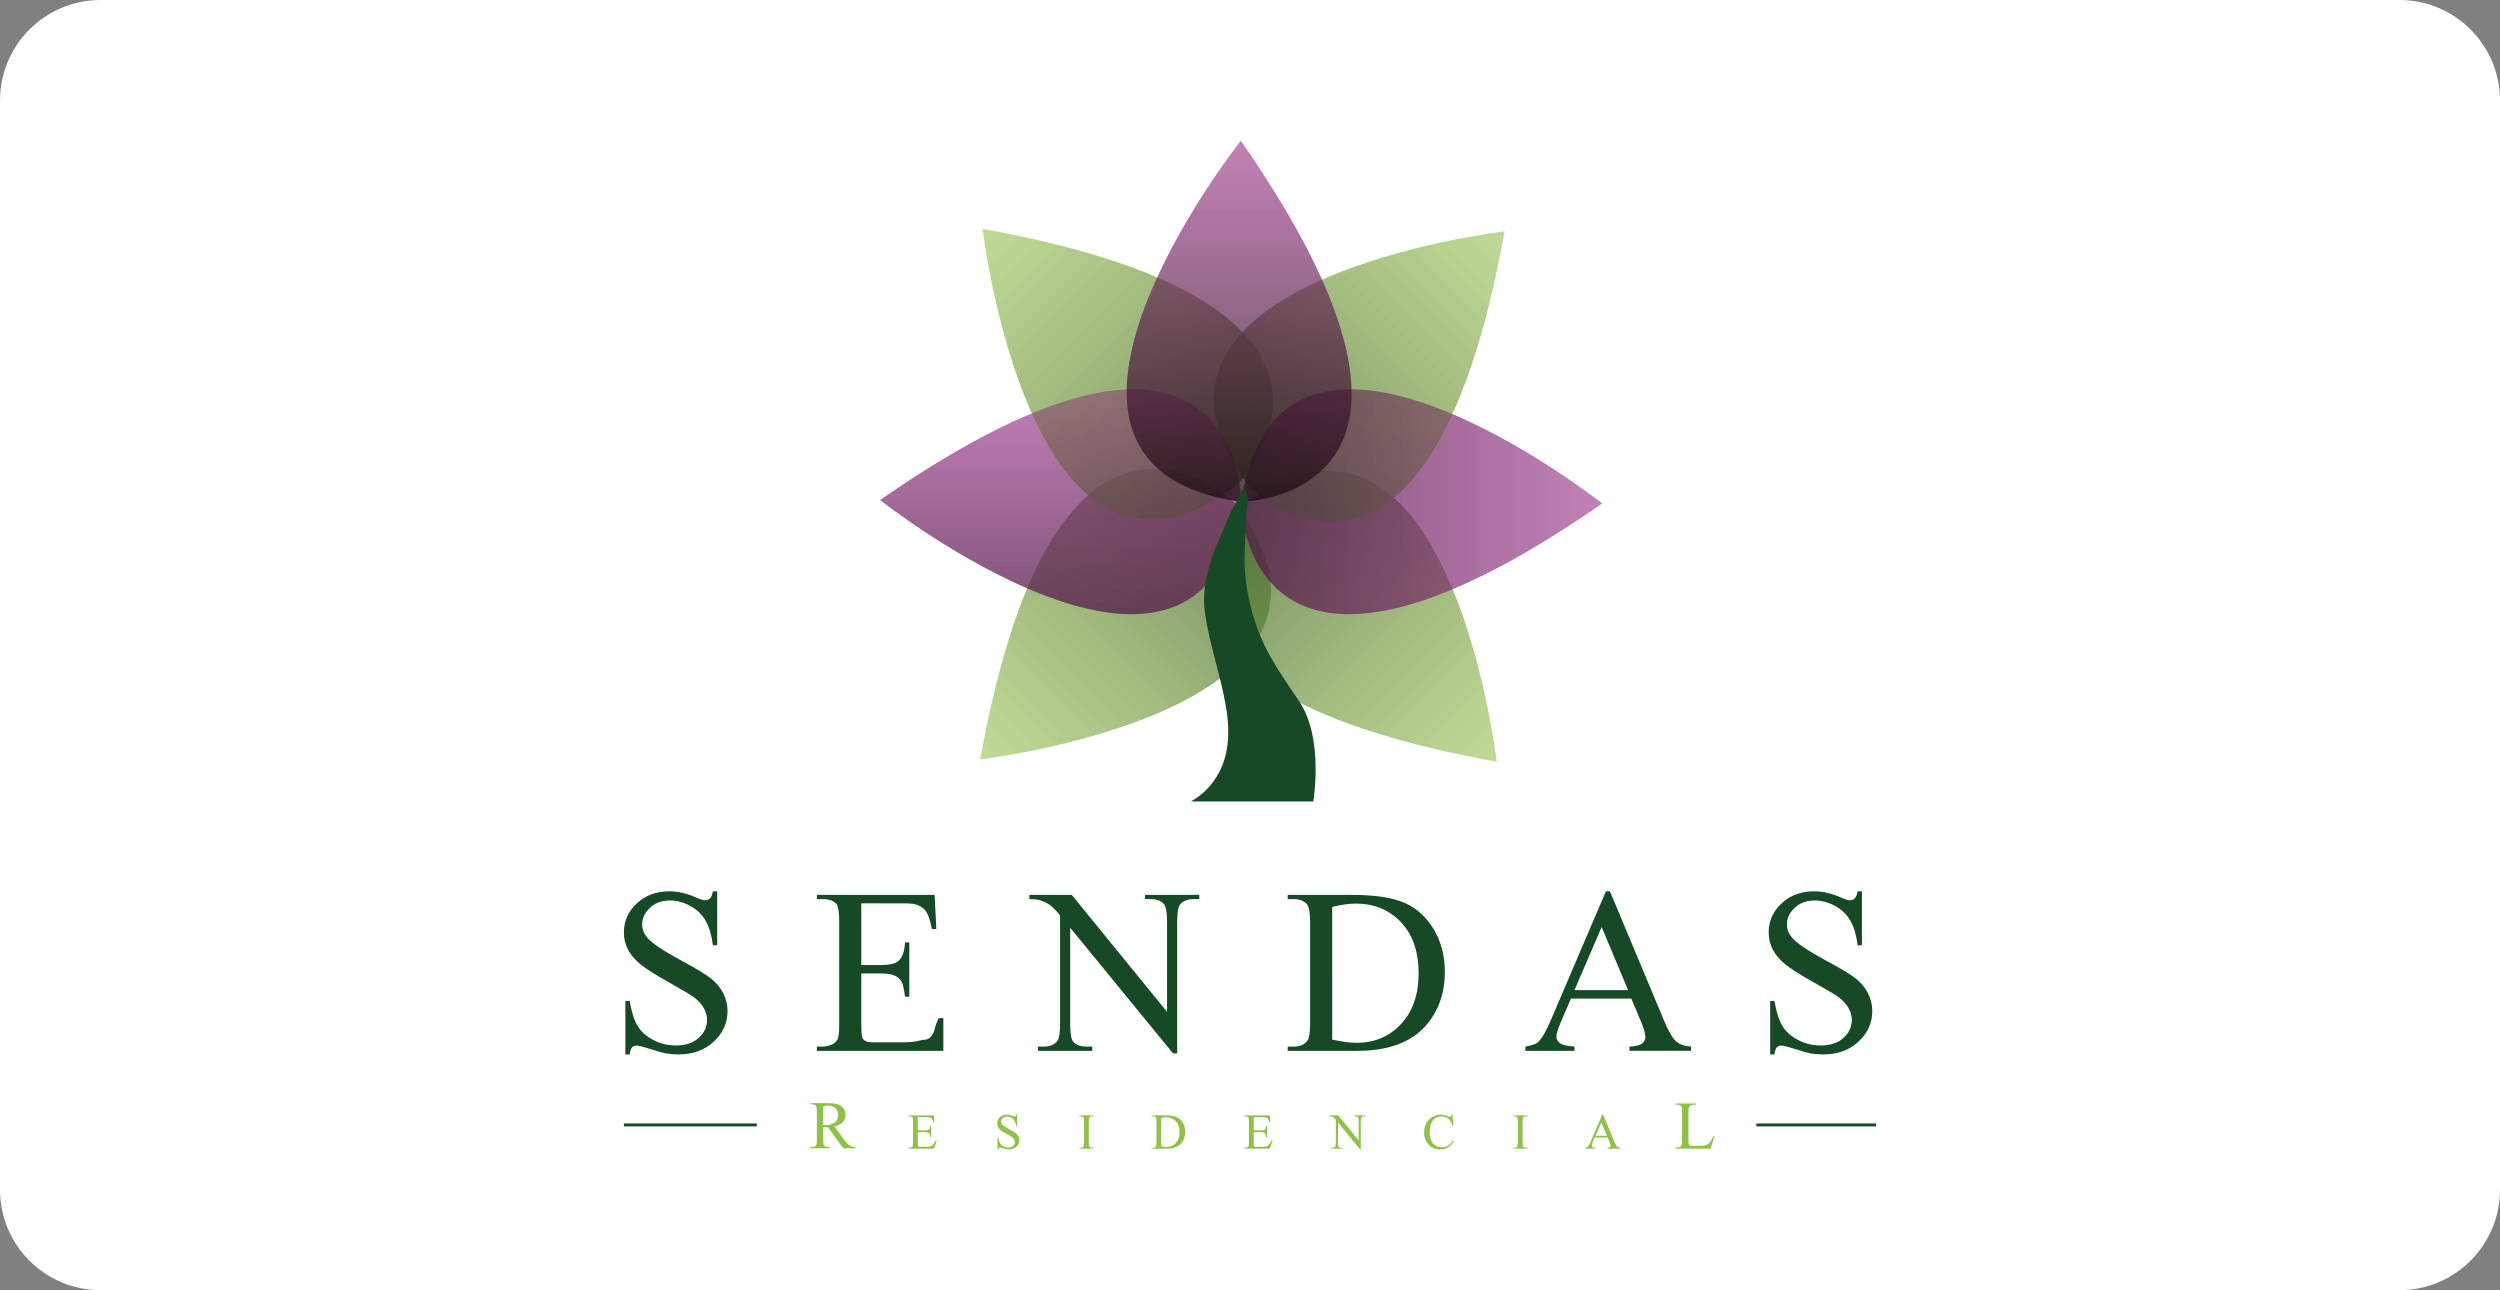 <?xml version="1.0" encoding="utf-8"?>
<!-- Generator: Adobe Illustrator 16.0.0, SVG Export Plug-In . SVG Version: 6.00 Build 0)  -->
<!DOCTYPE svg PUBLIC "-//W3C//DTD SVG 1.1//EN" "http://www.w3.org/Graphics/SVG/1.1/DTD/svg11.dtd">
<svg version="1.1" id="Layer_1" xmlns="http://www.w3.org/2000/svg" xmlns:xlink="http://www.w3.org/1999/xlink" x="0px" y="0px"
	 width="194.814px" height="100.538px" viewBox="0 0 194.814 100.538" enable-background="new 0 0 194.814 100.538"
	 xml:space="preserve">
<rect x="0" y="0" width="194.814" height="100.538" fill="#808080" stroke="none"/>
<path fill="#FFFFFF" d="M186.975,100.538H7.84c-4.329,0-7.84-3.51-7.84-7.84V7.839C0,3.51,3.511,0,7.84,0h179.135
	c4.329,0,7.84,3.51,7.84,7.839v84.859C194.814,97.028,191.304,100.538,186.975,100.538z"/>
<g>
	<path fill="#164926" d="M55.887,69.455v4.204h-0.332c-0.107-0.808-0.299-1.449-0.578-1.928c-0.277-0.479-0.673-0.857-1.188-1.138
		c-0.516-0.281-1.045-0.422-1.596-0.422c-0.622,0-1.135,0.188-1.542,0.568c-0.405,0.38-0.61,0.812-0.61,1.296
		c0,0.371,0.131,0.709,0.387,1.014c0.371,0.448,1.252,1.046,2.645,1.793c1.135,0.609,1.912,1.077,2.326,1.402
		c0.414,0.326,0.734,0.711,0.959,1.152s0.336,0.906,0.336,1.39c0,0.921-0.356,1.714-1.07,2.38c-0.714,0.667-1.633,1-2.756,1
		c-0.355,0-0.688-0.027-0.996-0.081c-0.186-0.03-0.568-0.14-1.152-0.327c-0.583-0.188-0.953-0.282-1.107-0.282
		c-0.148,0-0.268,0.045-0.354,0.134c-0.086,0.09-0.15,0.275-0.193,0.557h-0.332v-4.169h0.332c0.155,0.873,0.363,1.526,0.627,1.96
		c0.264,0.432,0.667,0.792,1.207,1.079c0.541,0.287,1.133,0.431,1.777,0.431c0.748,0,1.339-0.197,1.772-0.591
		c0.433-0.396,0.651-0.862,0.651-1.399c0-0.299-0.082-0.602-0.248-0.905c-0.164-0.306-0.42-0.589-0.768-0.853
		c-0.231-0.18-0.869-0.561-1.908-1.143c-1.041-0.582-1.78-1.048-2.219-1.394c-0.438-0.347-0.773-0.729-0.998-1.147
		c-0.229-0.418-0.342-0.879-0.342-1.381c0-0.873,0.334-1.624,1.002-2.256c0.672-0.63,1.523-0.944,2.557-0.944
		c0.646,0,1.329,0.157,2.054,0.476c0.333,0.148,0.569,0.224,0.708,0.224c0.154,0,0.281-0.047,0.381-0.14
		c0.098-0.093,0.177-0.279,0.236-0.56H55.887z"/>
	<path fill="#164926" d="M67.116,70.396v4.806h1.501c0.692,0,1.156-0.104,1.389-0.313c0.31-0.275,0.486-0.76,0.52-1.453h0.332v4.232
		h-0.332c-0.082-0.592-0.166-0.972-0.25-1.139c-0.109-0.209-0.284-0.373-0.531-0.493c-0.242-0.12-0.619-0.18-1.127-0.18h-1.501
		v4.008c0,0.538,0.024,0.864,0.071,0.981c0.048,0.117,0.133,0.209,0.252,0.278c0.119,0.067,0.346,0.103,0.682,0.103h2.062
		c0.687,0,1.186-0.047,1.496-0.144c0.312-0.096,0.547,0.013,0.835-0.27c0.37-0.37,0.249-0.726,0.637-1.473h0.36v2.549h-9.855v-0.331
		h0.431c0.286,0,0.558-0.069,0.815-0.207c0.191-0.095,0.322-0.238,0.391-0.43s0.103-0.582,0.103-1.175v-7.898
		c0-0.771-0.078-1.246-0.233-1.425c-0.215-0.239-0.572-0.359-1.075-0.359h-0.431v-0.331h9.172l0.135,2.662h-0.35
		c-0.125-0.64-0.264-1.079-0.416-1.317c-0.152-0.239-0.379-0.422-0.678-0.547c-0.238-0.09-0.465-0.135-1.067-0.135H67.116z"/>
	<path fill="#164926" d="M80.213,69.732h3.3l7.431,9.118v-7.012c0-0.747-0.084-1.213-0.252-1.398
		c-0.221-0.251-0.571-0.377-1.049-0.377h-0.42v-0.331h4.231v0.331h-0.429c-0.516,0-0.882,0.155-1.095,0.467
		c-0.132,0.19-0.198,0.628-0.198,1.309v10.247h-0.324l-8.014-9.79v7.486c0,0.747,0.08,1.214,0.241,1.398
		c0.228,0.251,0.579,0.377,1.048,0.377h0.433v0.331h-4.231v-0.331h0.422c0.519,0,0.889-0.156,1.102-0.467
		c0.132-0.191,0.197-0.627,0.197-1.309v-8.454c-0.354-0.413-0.619-0.685-0.803-0.815C81.62,70.38,81.354,70.259,81,70.144
		c-0.172-0.052-0.437-0.08-0.787-0.08V69.732z"/>
	<path fill="#164926" d="M100.344,81.889v-0.331h0.457c0.515,0,0.877-0.164,1.094-0.494c0.131-0.196,0.197-0.639,0.197-1.325v-7.854
		c0-0.759-0.084-1.235-0.252-1.427c-0.232-0.262-0.58-0.395-1.039-0.395h-0.457v-0.331h4.947c1.818,0,3.2,0.206,4.148,0.618
		c0.946,0.412,1.709,1.101,2.285,2.062c0.578,0.962,0.865,2.074,0.865,3.334c0,1.691-0.515,3.105-1.541,4.242
		c-1.154,1.267-2.912,1.899-5.271,1.899H100.344z M103.813,81.011c0.758,0.168,1.396,0.251,1.909,0.251
		c1.387,0,2.537-0.486,3.452-1.461c0.914-0.975,1.372-2.295,1.372-3.963c0-1.679-0.458-3.004-1.372-3.972
		c-0.915-0.969-2.089-1.453-3.524-1.453c-0.538,0-1.15,0.087-1.837,0.261V81.011z"/>
	<path fill="#164926" d="M127.123,77.819h-4.707l-0.825,1.919c-0.203,0.472-0.306,0.823-0.306,1.058c0,0.186,0.09,0.348,0.265,0.488
		c0.176,0.14,0.558,0.231,1.142,0.273v0.331h-3.826v-0.331c0.508-0.09,0.836-0.207,0.986-0.35c0.306-0.287,0.642-0.869,1.014-1.748
		l4.275-10.005h0.314l4.231,10.112c0.341,0.812,0.649,1.34,0.927,1.582c0.279,0.242,0.666,0.378,1.162,0.408v0.331h-4.798v-0.331
		c0.485-0.023,0.812-0.104,0.981-0.242c0.172-0.137,0.258-0.305,0.258-0.503c0-0.262-0.121-0.678-0.359-1.245L127.123,77.819z
		 M126.871,77.155l-2.062-4.912l-2.117,4.912H126.871z"/>
	<path fill="#164926" d="M145.092,69.455v4.204h-0.331c-0.108-0.808-0.3-1.449-0.579-1.928c-0.277-0.479-0.674-0.857-1.189-1.138
		c-0.513-0.281-1.045-0.422-1.593-0.422c-0.624,0-1.136,0.188-1.542,0.568c-0.407,0.38-0.611,0.812-0.611,1.296
		c0,0.371,0.129,0.709,0.387,1.014c0.37,0.448,1.251,1.046,2.644,1.793c1.134,0.609,1.911,1.077,2.326,1.402
		c0.416,0.326,0.735,0.711,0.959,1.152s0.336,0.906,0.336,1.39c0,0.921-0.354,1.714-1.069,2.38c-0.715,0.667-1.633,1-2.758,1
		c-0.352,0-0.685-0.027-0.994-0.081c-0.185-0.03-0.569-0.14-1.152-0.327c-0.582-0.188-0.951-0.282-1.107-0.282
		c-0.15,0-0.268,0.045-0.355,0.134c-0.086,0.09-0.149,0.275-0.19,0.557h-0.331v-4.169h0.331c0.153,0.873,0.362,1.526,0.628,1.96
		c0.262,0.432,0.664,0.792,1.205,1.079s1.133,0.431,1.779,0.431c0.746,0,1.338-0.197,1.771-0.591
		c0.433-0.396,0.649-0.862,0.649-1.399c0-0.299-0.082-0.602-0.247-0.905c-0.164-0.306-0.422-0.589-0.767-0.853
		c-0.233-0.18-0.87-0.561-1.909-1.143c-1.041-0.582-1.781-1.048-2.219-1.394c-0.439-0.347-0.771-0.729-1-1.147
		c-0.228-0.418-0.34-0.879-0.34-1.381c0-0.873,0.332-1.624,1.002-2.256c0.671-0.63,1.521-0.944,2.557-0.944
		c0.646,0,1.328,0.157,2.053,0.476c0.334,0.148,0.571,0.224,0.709,0.224c0.153,0,0.28-0.047,0.381-0.14
		c0.098-0.093,0.176-0.279,0.237-0.56H145.092z"/>
	<g>
		<path fill="#8FC048" d="M71.52,87.06v1.024h0.57c0.148,0,0.246-0.022,0.296-0.065c0.065-0.059,0.103-0.162,0.11-0.311h0.07v0.902
			h-0.07c-0.018-0.126-0.033-0.207-0.053-0.242c-0.021-0.045-0.059-0.081-0.111-0.105c-0.053-0.025-0.135-0.039-0.242-0.039h-0.57
			v0.855c0,0.115,0.006,0.185,0.016,0.209c0.009,0.025,0.027,0.045,0.054,0.06s0.075,0.022,0.146,0.022h0.441
			c0.145,0,0.251-0.011,0.316-0.031c0.066-0.02,0.131-0.061,0.191-0.121c0.081-0.078,0.162-0.197,0.244-0.357h0.076l-0.225,0.651
			h-1.997V89.44h0.09c0.063,0,0.12-0.016,0.175-0.044c0.042-0.021,0.068-0.052,0.082-0.092c0.016-0.041,0.023-0.125,0.023-0.251
			v-1.685c0-0.164-0.016-0.266-0.049-0.304c-0.047-0.052-0.123-0.077-0.231-0.077h-0.09v-0.07h1.997l0.029,0.567h-0.074
			c-0.025-0.136-0.056-0.229-0.09-0.28c-0.033-0.052-0.08-0.091-0.145-0.116c-0.049-0.02-0.141-0.029-0.27-0.029H71.52z"/>
		<path fill="#8FC048" d="M79.257,86.859v0.896h-0.071c-0.021-0.173-0.062-0.31-0.123-0.411c-0.058-0.103-0.142-0.184-0.252-0.243
			s-0.223-0.09-0.342-0.09c-0.131,0-0.242,0.04-0.328,0.121s-0.131,0.173-0.131,0.276c0,0.079,0.029,0.151,0.082,0.216
			c0.08,0.097,0.27,0.224,0.566,0.383c0.24,0.131,0.408,0.23,0.496,0.3c0.088,0.068,0.157,0.151,0.203,0.245
			c0.049,0.094,0.073,0.192,0.073,0.296c0,0.196-0.077,0.367-0.23,0.509c-0.151,0.142-0.347,0.214-0.585,0.214
			c-0.076,0-0.148-0.007-0.213-0.018c-0.041-0.008-0.123-0.03-0.246-0.07c-0.124-0.041-0.204-0.061-0.236-0.061
			c-0.033,0-0.058,0.01-0.076,0.029c-0.02,0.02-0.031,0.059-0.041,0.119h-0.071v-0.89h0.071c0.031,0.186,0.076,0.324,0.133,0.417
			c0.056,0.093,0.143,0.17,0.258,0.231s0.242,0.092,0.381,0.092c0.158,0,0.283-0.042,0.376-0.127
			c0.095-0.084,0.139-0.183,0.139-0.298c0-0.064-0.017-0.129-0.053-0.193c-0.032-0.065-0.089-0.126-0.163-0.182
			c-0.049-0.039-0.184-0.12-0.408-0.244c-0.22-0.123-0.378-0.224-0.472-0.297c-0.095-0.074-0.165-0.156-0.214-0.245
			c-0.049-0.09-0.072-0.188-0.072-0.295c0-0.186,0.072-0.347,0.213-0.48c0.145-0.135,0.325-0.201,0.545-0.201
			c0.139,0,0.284,0.032,0.439,0.101c0.072,0.031,0.121,0.048,0.15,0.048c0.034,0,0.061-0.01,0.082-0.029s0.038-0.06,0.049-0.119
			H79.257z"/>
		<path fill="#8FC048" d="M85.215,89.44v0.071h-1.109V89.44h0.09c0.108,0,0.188-0.03,0.235-0.094
			c0.03-0.041,0.046-0.139,0.046-0.295v-1.675c0-0.132-0.008-0.218-0.027-0.261c-0.01-0.031-0.037-0.059-0.078-0.082
			c-0.057-0.03-0.113-0.046-0.176-0.046h-0.09v-0.07h1.109v0.07h-0.094c-0.104,0-0.182,0.032-0.23,0.094
			c-0.03,0.041-0.047,0.139-0.047,0.295v1.675c0,0.132,0.007,0.219,0.023,0.261c0.014,0.031,0.041,0.06,0.08,0.082
			c0.055,0.03,0.115,0.046,0.174,0.046H85.215z"/>
		<path fill="#8FC048" d="M89.746,89.512V89.44h0.098c0.111,0,0.188-0.035,0.234-0.105c0.027-0.042,0.042-0.136,0.042-0.283v-1.675
			c0-0.161-0.019-0.264-0.054-0.305c-0.051-0.056-0.125-0.084-0.223-0.084h-0.098v-0.07h1.058c0.386,0,0.681,0.044,0.885,0.132
			c0.202,0.088,0.362,0.234,0.485,0.439c0.123,0.206,0.186,0.442,0.186,0.712c0,0.36-0.109,0.662-0.328,0.905
			c-0.246,0.27-0.623,0.405-1.125,0.405H89.746z M90.486,89.323c0.162,0.036,0.299,0.055,0.406,0.055
			c0.297,0,0.542-0.104,0.738-0.312c0.195-0.207,0.293-0.489,0.293-0.845c0-0.358-0.098-0.642-0.293-0.848
			c-0.196-0.206-0.447-0.31-0.752-0.31c-0.114,0-0.246,0.019-0.393,0.055V89.323z"/>
		<path fill="#8FC048" d="M97.695,87.06v1.024h0.568c0.148,0,0.246-0.022,0.297-0.065c0.066-0.059,0.104-0.162,0.11-0.311h0.071
			v0.902h-0.071c-0.017-0.126-0.035-0.207-0.054-0.242c-0.022-0.045-0.061-0.081-0.112-0.105c-0.053-0.025-0.132-0.039-0.241-0.039
			h-0.568v0.855c0,0.115,0.004,0.185,0.015,0.209c0.009,0.025,0.028,0.045,0.052,0.06c0.026,0.015,0.075,0.022,0.146,0.022h0.439
			c0.146,0,0.254-0.011,0.32-0.031c0.064-0.02,0.13-0.061,0.191-0.121c0.078-0.078,0.16-0.197,0.242-0.357h0.076l-0.223,0.651h-2
			V89.44h0.092c0.062,0,0.119-0.016,0.174-0.044c0.041-0.021,0.069-0.052,0.084-0.092c0.016-0.041,0.021-0.125,0.021-0.251v-1.685
			c0-0.164-0.016-0.266-0.05-0.304c-0.044-0.052-0.123-0.077-0.229-0.077h-0.092v-0.07h2l0.027,0.567h-0.074
			c-0.026-0.136-0.057-0.229-0.09-0.28c-0.031-0.052-0.078-0.091-0.143-0.116c-0.051-0.02-0.141-0.029-0.271-0.029H97.695z"/>
		<path fill="#8FC048" d="M103.586,86.918h0.701l1.588,1.944v-1.495c0-0.159-0.02-0.259-0.055-0.298
			c-0.047-0.055-0.121-0.081-0.223-0.081h-0.091v-0.07h0.901v0.07h-0.09c-0.109,0-0.188,0.034-0.234,0.101
			c-0.026,0.039-0.042,0.133-0.042,0.278v2.187h-0.069l-1.709-2.09v1.598c0,0.159,0.017,0.26,0.05,0.299
			c0.049,0.053,0.124,0.08,0.225,0.08h0.093v0.071h-0.903V89.44h0.089c0.113,0,0.191-0.033,0.236-0.1
			c0.029-0.041,0.043-0.134,0.043-0.279v-1.803c-0.076-0.089-0.133-0.146-0.172-0.175s-0.096-0.055-0.17-0.079
			c-0.037-0.012-0.094-0.017-0.168-0.017V86.918z"/>
		<path fill="#8FC048" d="M113.191,86.859l0.058,0.881h-0.058c-0.08-0.263-0.194-0.454-0.34-0.57s-0.323-0.173-0.528-0.173
			c-0.172,0-0.327,0.043-0.466,0.131c-0.141,0.086-0.249,0.225-0.328,0.417c-0.08,0.191-0.119,0.43-0.119,0.714
			c0,0.234,0.037,0.438,0.112,0.609c0.075,0.173,0.188,0.305,0.34,0.396c0.149,0.092,0.322,0.137,0.517,0.137
			c0.168,0,0.316-0.035,0.447-0.107c0.126-0.072,0.268-0.215,0.423-0.43l0.06,0.038c-0.131,0.232-0.281,0.4-0.455,0.508
			c-0.174,0.106-0.379,0.161-0.618,0.161c-0.429,0-0.761-0.159-0.998-0.479c-0.176-0.237-0.264-0.517-0.264-0.838
			c0-0.259,0.058-0.496,0.174-0.714c0.116-0.217,0.276-0.384,0.479-0.504c0.201-0.118,0.426-0.178,0.666-0.178
			c0.188,0,0.372,0.046,0.555,0.138c0.053,0.027,0.092,0.041,0.115,0.041c0.034,0,0.064-0.012,0.09-0.036
			c0.034-0.035,0.057-0.082,0.072-0.143H113.191z"/>
		<path fill="#8FC048" d="M119.021,89.44v0.071h-1.11V89.44h0.092c0.105,0,0.184-0.03,0.232-0.094
			c0.029-0.041,0.045-0.139,0.045-0.295v-1.675c0-0.132-0.008-0.218-0.023-0.261c-0.014-0.031-0.039-0.059-0.078-0.082
			c-0.057-0.03-0.115-0.046-0.176-0.046h-0.092v-0.07h1.11v0.07h-0.093c-0.107,0-0.184,0.032-0.232,0.094
			c-0.031,0.041-0.046,0.139-0.046,0.295v1.675c0,0.132,0.007,0.219,0.022,0.261c0.015,0.031,0.041,0.06,0.082,0.082
			c0.055,0.03,0.111,0.046,0.174,0.046H119.021z"/>
		<path fill="#8FC048" d="M125.275,88.644h-1.004l-0.176,0.408c-0.045,0.102-0.064,0.176-0.064,0.227
			c0,0.039,0.018,0.074,0.057,0.104c0.037,0.031,0.118,0.051,0.243,0.059v0.071h-0.817V89.44c0.108-0.019,0.18-0.044,0.211-0.075
			c0.064-0.061,0.137-0.186,0.217-0.372l0.912-2.134h0.067l0.901,2.156c0.073,0.173,0.141,0.286,0.198,0.338
			c0.06,0.051,0.142,0.081,0.248,0.087v0.071h-1.023V89.44c0.103-0.005,0.173-0.022,0.21-0.051c0.037-0.03,0.054-0.066,0.054-0.108
			c0-0.056-0.024-0.145-0.076-0.266L125.275,88.644z M125.224,88.501l-0.44-1.048l-0.452,1.048H125.224z"/>
	</g>
	<g>
		<path fill="#8FC048" d="M66.653,89.486h-0.94l-1.194-1.647c-0.089,0.004-0.161,0.005-0.217,0.005c-0.022,0-0.044,0-0.071-0.001
			c-0.026-0.001-0.052-0.002-0.082-0.004v1.023c0,0.223,0.026,0.36,0.075,0.414c0.063,0.076,0.164,0.115,0.295,0.115h0.138v0.095
			h-1.51v-0.095h0.133c0.148,0,0.255-0.049,0.318-0.146c0.035-0.054,0.055-0.182,0.055-0.383v-2.277
			c0-0.222-0.022-0.359-0.071-0.413c-0.069-0.077-0.168-0.114-0.302-0.114h-0.133v-0.096h1.283c0.377,0,0.652,0.027,0.828,0.082
			c0.179,0.054,0.328,0.154,0.453,0.301c0.123,0.146,0.185,0.32,0.185,0.524c0,0.217-0.071,0.403-0.21,0.563
			c-0.143,0.159-0.361,0.272-0.658,0.338l0.729,1.012c0.166,0.232,0.31,0.386,0.43,0.463c0.119,0.076,0.273,0.126,0.468,0.146
			V89.486z M64.148,87.675c0.034,0,0.063,0.001,0.086,0.002c0.026,0.001,0.045,0.001,0.06,0.001c0.337,0,0.59-0.073,0.763-0.219
			c0.171-0.146,0.255-0.331,0.255-0.556c0-0.221-0.069-0.4-0.207-0.537c-0.138-0.139-0.321-0.207-0.547-0.207
			c-0.101,0-0.237,0.016-0.409,0.049V87.675z"/>
	</g>
	<g>
		<path fill="#8FC048" d="M133.515,88.537l0.083,0.019l-0.3,0.957h-2.73v-0.097h0.132c0.149,0,0.256-0.049,0.322-0.146
			c0.035-0.055,0.052-0.185,0.052-0.385V86.61c0-0.221-0.022-0.357-0.071-0.414c-0.067-0.075-0.168-0.113-0.303-0.113h-0.132v-0.097
			h1.596v0.097c-0.187-0.001-0.317,0.015-0.392,0.051c-0.077,0.037-0.127,0.082-0.157,0.139c-0.026,0.056-0.041,0.188-0.041,0.397
			v2.216c0,0.144,0.015,0.242,0.041,0.296c0.022,0.036,0.055,0.063,0.097,0.081c0.043,0.018,0.18,0.025,0.407,0.025h0.257
			c0.27,0,0.46-0.02,0.568-0.061c0.108-0.039,0.209-0.109,0.299-0.211C133.332,88.916,133.424,88.755,133.515,88.537z"/>
	</g>
	
		<linearGradient id="SVGID_1_" gradientUnits="userSpaceOnUse" x1="-126.771" y1="26.352" x2="-126.771" y2="54.485" gradientTransform="matrix(-0.707 -0.707 0.707 -0.707 -31.793 -11.739)">
		<stop  offset="0" style="stop-color:#93C04A;stop-opacity:0.7"/>
		<stop  offset="1" style="stop-color:#4B6930"/>
	</linearGradient>
	<path opacity="0.5" fill="url(#SVGID_1_)" d="M96.279,39.28c0,0-13.854-13.601-19.894,19.893
		C76.386,59.173,108.443,55.414,96.279,39.28z"/>
	
		<linearGradient id="SVGID_2_" gradientUnits="userSpaceOnUse" x1="-126.771" y1="26.352" x2="-126.771" y2="54.485" gradientTransform="matrix(-0.707 -0.707 0.707 -0.707 -31.793 -11.739)">
		<stop  offset="0" style="stop-color:#93C04A;stop-opacity:0.7"/>
		<stop  offset="1" style="stop-color:#4B6930"/>
	</linearGradient>
	<path opacity="0.5" fill="url(#SVGID_2_)" d="M96.279,39.28c0,0-13.854-13.601-19.894,19.893
		C76.386,59.173,108.443,55.414,96.279,39.28z"/>
	
		<linearGradient id="SVGID_3_" gradientUnits="userSpaceOnUse" x1="-93.407" y1="-139.646" x2="-93.407" y2="-111.513" gradientTransform="matrix(-0.707 0.707 -0.707 -0.707 -48.063 26.567)">
		<stop  offset="0" style="stop-color:#93C04A;stop-opacity:0.7"/>
		<stop  offset="1" style="stop-color:#4B6930"/>
	</linearGradient>
	<path opacity="0.5" fill="url(#SVGID_3_)" d="M96.74,39.464c0,0-13.602,13.854,19.893,19.893
		C116.633,59.356,112.874,27.3,96.74,39.464z"/>
	
		<linearGradient id="SVGID_4_" gradientUnits="userSpaceOnUse" x1="-93.407" y1="-139.646" x2="-93.407" y2="-111.513" gradientTransform="matrix(-0.707 0.707 -0.707 -0.707 -48.063 26.567)">
		<stop  offset="0" style="stop-color:#93C04A;stop-opacity:0.7"/>
		<stop  offset="1" style="stop-color:#4B6930"/>
	</linearGradient>
	<path opacity="0.5" fill="url(#SVGID_4_)" d="M96.74,39.464c0,0-13.602,13.854,19.893,19.893
		C116.633,59.356,112.874,27.3,96.74,39.464z"/>
	
		<linearGradient id="SVGID_5_" gradientUnits="userSpaceOnUse" x1="23.147" y1="-129.301" x2="23.147" y2="-101.168" gradientTransform="matrix(0 1 -1 0 -4.452 15.953)">
		<stop  offset="0" style="stop-color:#942681;stop-opacity:0.7"/>
		<stop  offset="0.997" style="stop-color:#531948"/>
	</linearGradient>
	<path opacity="0.5" fill="url(#SVGID_5_)" d="M96.717,39.233c0,0,0.18,19.412,28.133,0C124.85,39.233,99.524,19.224,96.717,39.233z
		"/>
	
		<linearGradient id="SVGID_6_" gradientUnits="userSpaceOnUse" x1="-25.887" y1="95.855" x2="-43.408" y2="95.855" gradientTransform="matrix(0 -1 1 0 -13.204 4.452)">
		<stop  offset="0" style="stop-color:#942681;stop-opacity:0.7"/>
		<stop  offset="0.997" style="stop-color:#531948"/>
	</linearGradient>
	<path opacity="0.5" fill="url(#SVGID_6_)" d="M96.717,38.967c0,0-0.18-19.412-28.133,0C68.584,38.967,93.91,58.977,96.717,38.967z"
		/>
	
		<linearGradient id="SVGID_7_" gradientUnits="userSpaceOnUse" x1="87.986" y1="-76.11" x2="87.986" y2="-47.976" gradientTransform="matrix(0.707 0.707 -0.707 0.707 1.115 9.536)">
		<stop  offset="0" style="stop-color:#93C04A;stop-opacity:0.7"/>
		<stop  offset="1" style="stop-color:#4B6930"/>
	</linearGradient>
	<path opacity="0.5" fill="url(#SVGID_7_)" d="M97.348,37.922c0,0,13.854,13.601,19.895-19.894
		C117.242,18.028,85.186,21.788,97.348,37.922z"/>
	
		<linearGradient id="SVGID_8_" gradientUnits="userSpaceOnUse" x1="39.996" y1="74.814" x2="39.996" y2="102.946" gradientTransform="matrix(0.707 -0.707 0.707 0.707 -4.703 -6.687)">
		<stop  offset="0" style="stop-color:#93C04A;stop-opacity:0.7"/>
		<stop  offset="1" style="stop-color:#4B6930"/>
	</linearGradient>
	<path opacity="0.5" fill="url(#SVGID_8_)" d="M96.467,37.731c0,0,13.6-13.854-19.893-19.894
		C76.574,17.838,80.334,49.895,96.467,37.731z"/>
	
		<linearGradient id="SVGID_9_" gradientUnits="userSpaceOnUse" x1="39.996" y1="74.814" x2="39.996" y2="102.946" gradientTransform="matrix(0.707 -0.707 0.707 0.707 -4.703 -6.687)">
		<stop  offset="0" style="stop-color:#93C04A;stop-opacity:0.7"/>
		<stop  offset="1" style="stop-color:#4B6930"/>
	</linearGradient>
	<path opacity="0.5" fill="url(#SVGID_9_)" d="M96.467,37.731c0,0,13.6-13.854-19.893-19.894
		C76.574,17.838,80.334,49.895,96.467,37.731z"/>
	
		<linearGradient id="SVGID_10_" gradientUnits="userSpaceOnUse" x1="87.986" y1="-76.11" x2="87.986" y2="-47.976" gradientTransform="matrix(0.707 0.707 -0.707 0.707 1.115 9.536)">
		<stop  offset="0" style="stop-color:#93C04A;stop-opacity:0.7"/>
		<stop  offset="1" style="stop-color:#4B6930"/>
	</linearGradient>
	<path opacity="0.5" fill="url(#SVGID_10_)" d="M97.348,37.922c0,0,13.854,13.601,19.895-19.894
		C117.242,18.028,85.186,21.788,97.348,37.922z"/>
	
		<linearGradient id="SVGID_11_" gradientUnits="userSpaceOnUse" x1="23.147" y1="-129.301" x2="23.147" y2="-101.168" gradientTransform="matrix(0 1 -1 0 -4.452 15.953)">
		<stop  offset="0" style="stop-color:#942681;stop-opacity:0.7"/>
		<stop  offset="0.997" style="stop-color:#531948"/>
	</linearGradient>
	<path opacity="0.5" fill="url(#SVGID_11_)" d="M96.717,39.233c0,0,0.18,19.412,28.133,0C124.85,39.233,99.524,19.224,96.717,39.233
		z"/>
	
		<linearGradient id="SVGID_12_" gradientUnits="userSpaceOnUse" x1="-25.887" y1="95.855" x2="-43.408" y2="95.855" gradientTransform="matrix(0 -1 1 0 -13.204 4.452)">
		<stop  offset="0" style="stop-color:#942681;stop-opacity:0.7"/>
		<stop  offset="0.997" style="stop-color:#531948"/>
	</linearGradient>
	<path opacity="0.5" fill="url(#SVGID_12_)" d="M96.717,38.967c0,0-0.18-19.412-28.133,0C68.584,38.967,93.91,58.977,96.717,38.967z
		"/>
	<linearGradient id="SVGID_13_" gradientUnits="userSpaceOnUse" x1="96.56" y1="10.966" x2="96.56" y2="39.1">
		<stop  offset="0" style="stop-color:#942681;stop-opacity:0.7"/>
		<stop  offset="1" style="stop-color:#1B0C10"/>
	</linearGradient>
	<path opacity="0.5" fill="url(#SVGID_13_)" d="M96.693,39.1c0,0,19.412-0.179,0-28.134C96.693,10.966,76.683,36.292,96.693,39.1z"
		/>
	<linearGradient id="SVGID_14_" gradientUnits="userSpaceOnUse" x1="96.56" y1="10.966" x2="96.56" y2="39.1">
		<stop  offset="0" style="stop-color:#942681;stop-opacity:0.7"/>
		<stop  offset="1" style="stop-color:#1B0C10"/>
	</linearGradient>
	<path opacity="0.5" fill="url(#SVGID_14_)" d="M96.693,39.1c0,0,19.412-0.179,0-28.134C96.693,10.966,76.683,36.292,96.693,39.1z"
		/>
	<rect x="136.863" y="87.548" fill="#164926" width="9.334" height="0.228"/>
	<rect x="48.617" y="87.548" fill="#164926" width="10.357" height="0.228"/>
	<path fill="#164926" d="M92.782,62.455h9.557c0,0,0.837-4.897-1.075-7.766c-1.15-1.727-2.369-3.395-3.141-5.337
		c-0.581-1.464-0.939-3.012-1.091-4.579c-0.14-1.458,0.05-2.85,0.05-4.299l0.18-1.732l-0.358-1.016
		c0.127,0.354-0.896,1.932-1.034,2.274c-0.996,2.477-2.371,4.988-1.977,7.749c0.356,2.497,1.238,4.894,1.65,7.378
		c0.207,1.245,0.267,2.631-0.073,3.863C94.771,61.541,92.782,62.455,92.782,62.455z"/>
</g>
</svg>
